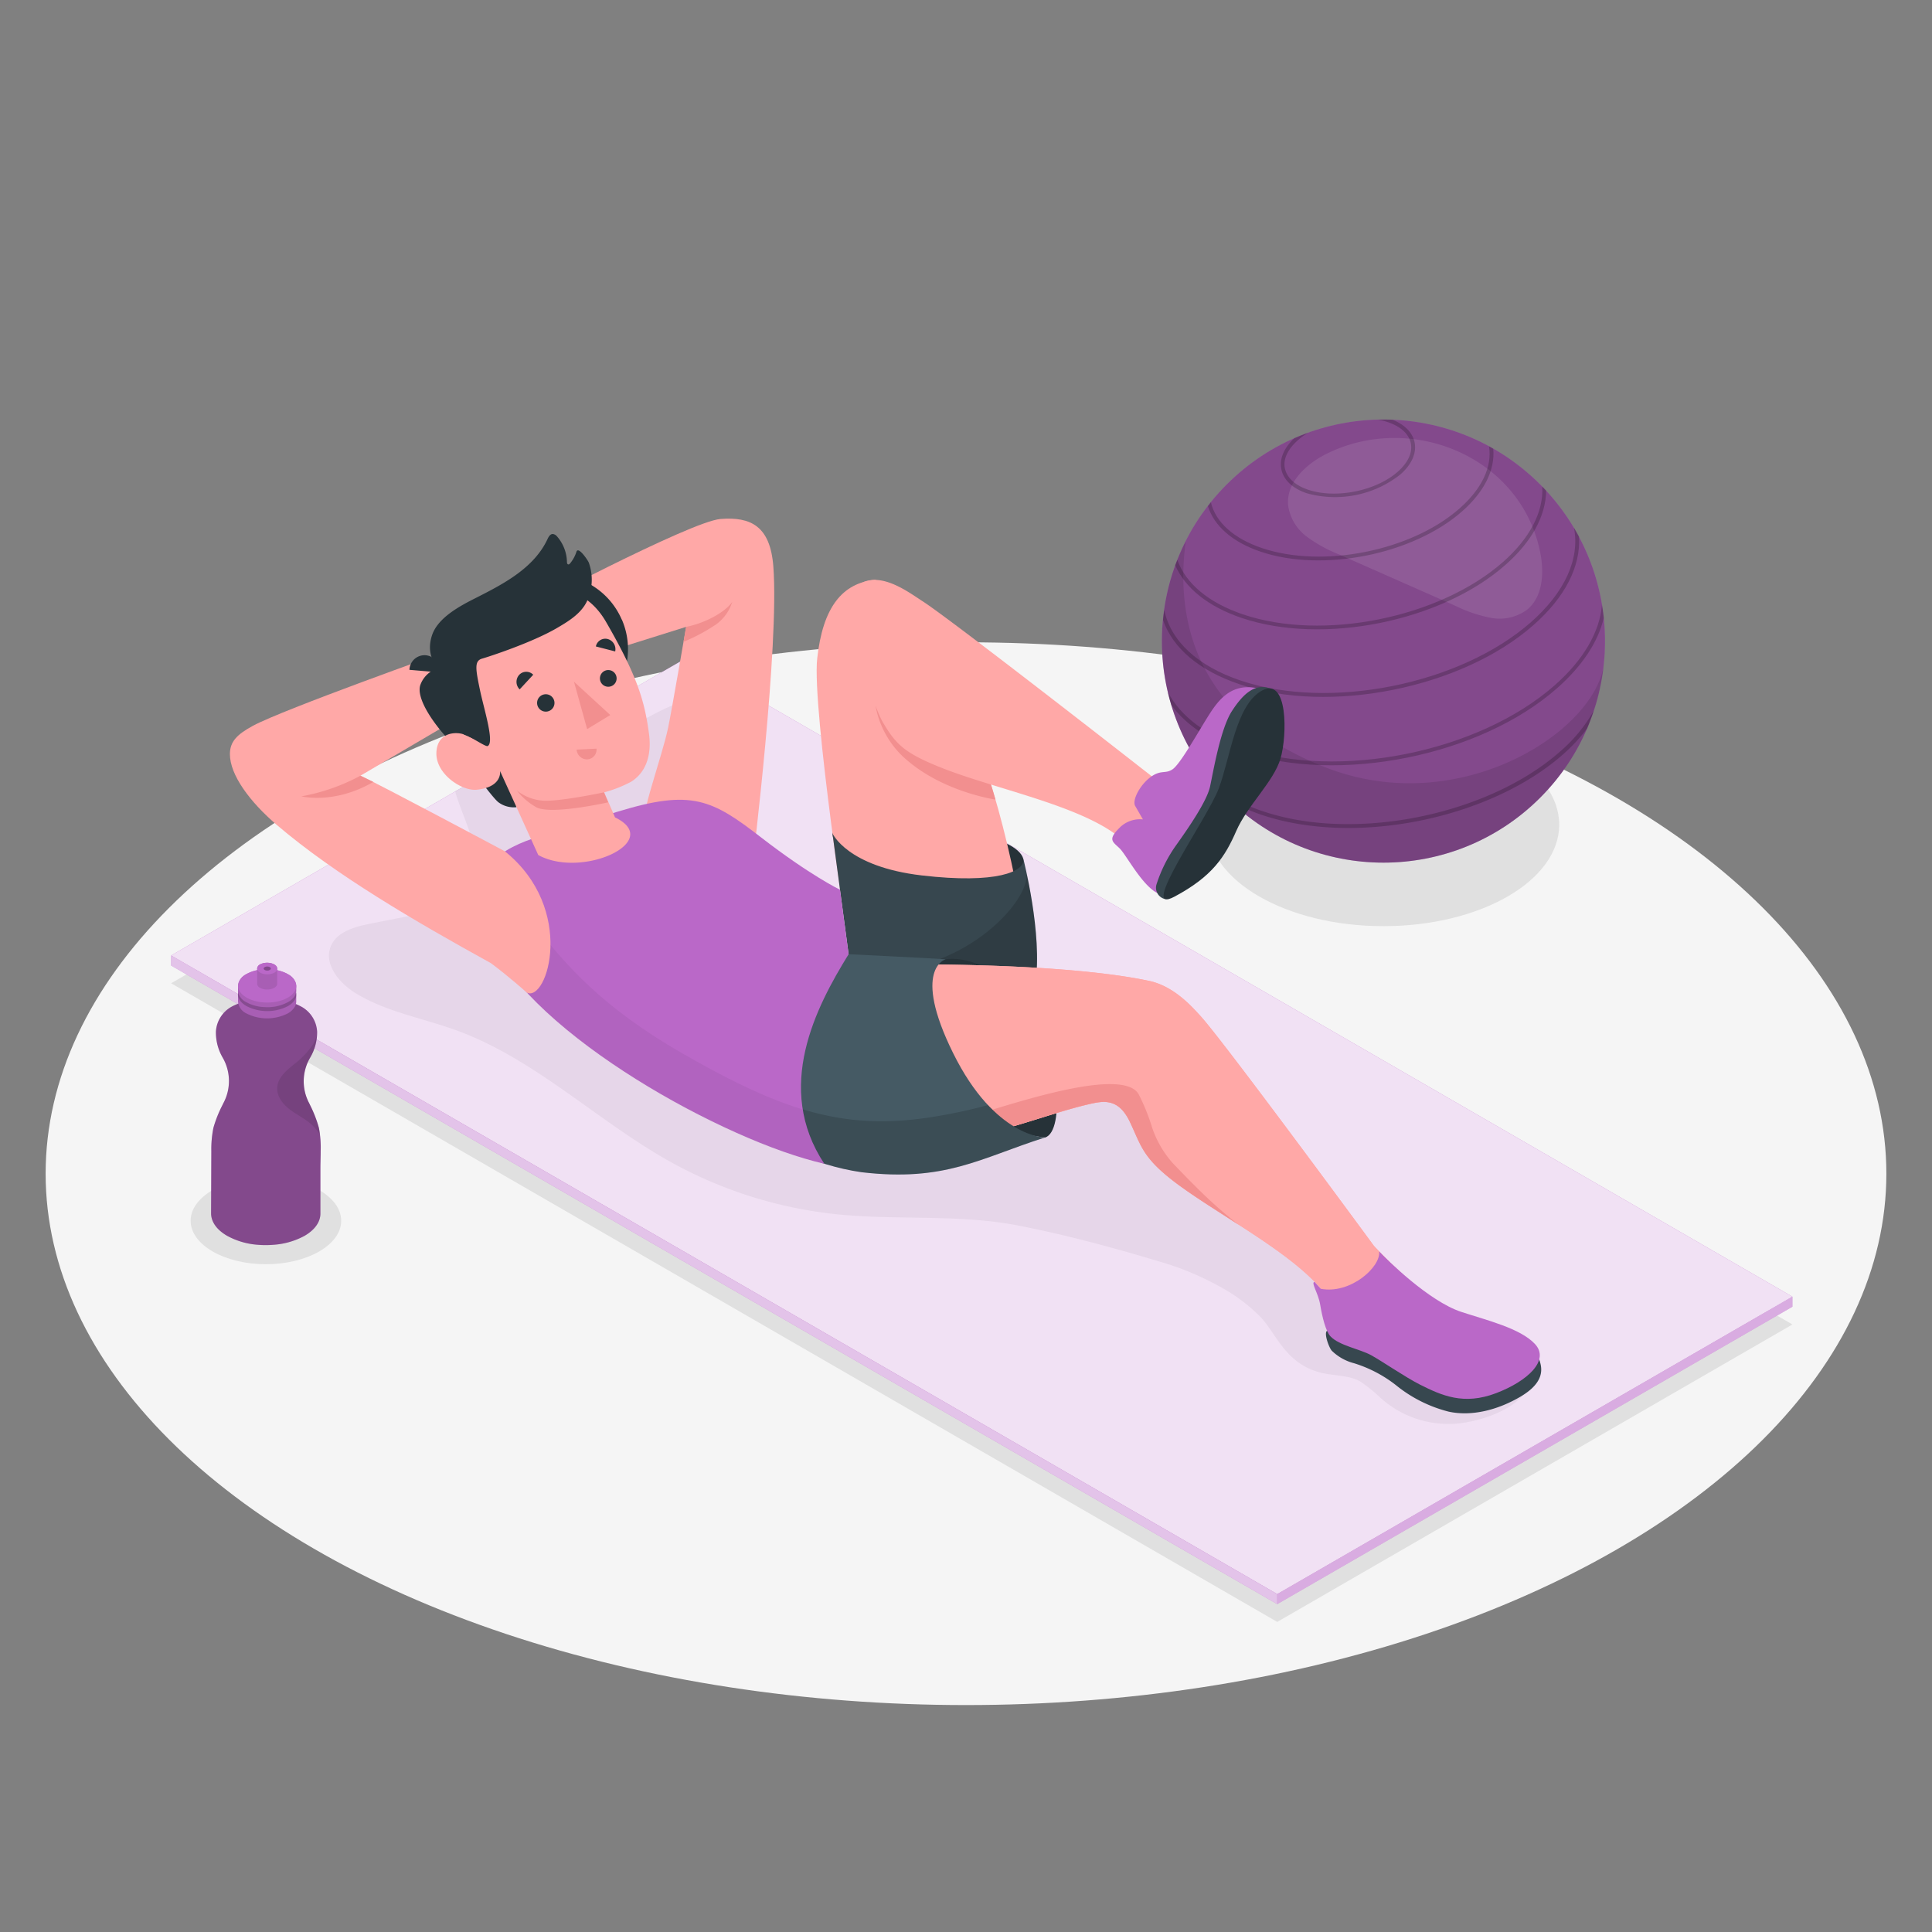 <svg xmlns="http://www.w3.org/2000/svg" viewBox="0 0 500 500"><rect x="0" y="0" width="500" height="500" fill="#808080" stroke="none"/><g id="freepik--Floor--inject-1"><ellipse id="freepik--floor--inject-1" cx="250" cy="303.75" rx="238.19" ry="137.52" style="fill:#f5f5f5"></ellipse></g><g id="freepik--Shadows--inject-1"><polygon id="freepik--Shadow--inject-1" points="44.28 254.47 330.55 419.75 463.88 342.77 177.62 177.5 44.28 254.47" style="fill:#e0e0e0"></polygon><ellipse id="freepik--shadow--inject-1" cx="68.82" cy="315.93" rx="19.48" ry="11.25" style="fill:#e0e0e0"></ellipse><ellipse id="freepik--shadow--inject-1" cx="358.03" cy="213.43" rx="45.49" ry="26.26" style="fill:#e0e0e0"></ellipse></g><g id="freepik--Ball--inject-1"><g id="freepik--ball--inject-1"><circle cx="358.03" cy="165.91" r="57.34" transform="translate(-12.45 301.76) rotate(-45)" style="fill:#BA68C8"></circle><circle cx="358.03" cy="165.91" r="57.34" transform="translate(-12.45 301.76) rotate(-45)" style="opacity:0.3"></circle><path d="M343.5,117.35c-5.36,2.62-10.65,7.45-10.14,13.39a12.22,12.22,0,0,0,4.76,8.09,36.3,36.3,0,0,0,8.41,4.65l30.18,13.33a36.16,36.16,0,0,0,9.2,3.1,12.07,12.07,0,0,0,9.24-2.07c4.1-3.3,4.5-9.42,3.51-14.59C393.89,118.39,365.56,106.55,343.5,117.35Z" style="fill:#fff;opacity:0.1"></path><g style="opacity:0.2"><path d="M331.61,121.43c.55,2.76,2.9,5,6.61,6.23a27.27,27.27,0,0,0,24.18-4.86c2.94-2.58,4.25-5.53,3.7-8.3-.51-2.53-2.54-4.59-5.72-5.88-1.23-.05-2.46-.06-3.7,0a17.78,17.78,0,0,1,2.49.63c3.35,1.13,5.47,3.08,5.95,5.48s-.72,5-3.38,7.35c-5.65,5-16.06,7.07-23.2,4.66-3.36-1.13-5.47-3.08-6-5.48s.71-5,3.37-7.35a17.78,17.78,0,0,1,2.68-1.93c-1.23.43-2.43.92-3.61,1.43C332.29,115.91,331.07,118.75,331.61,121.43Z"></path><path d="M305.61,189.13l-.09-.2h0Z"></path><path d="M409.48,140.57c.09.18.17.36.26.53Z"></path><path d="M306.3,190.67l.41.81Z"></path><path d="M412.43,184a39.75,39.75,0,0,1-8.73,10.54C385,211,350.58,217.93,327,210a39.53,39.53,0,0,1-12.13-6.37c1.05,1.21,2.15,2.36,3.29,3.47a45.2,45.2,0,0,0,8.52,3.84c12,4,26.65,4.3,40.71,1.47s27.52-8.74,37-17.07a45.15,45.15,0,0,0,6.37-6.83C411.36,187,411.92,185.54,412.43,184Z"></path><path d="M402.33,177.37c-19.68,17.33-55.9,24.6-80.73,16.21-9.44-3.18-16.12-8.22-19.35-14.48.26,1.13.55,2.25.88,3.35h0c3.75,5.15,9.94,9.31,18.15,12.08,12.57,4.24,28,4.53,42.81,1.56s28.94-9.2,38.9-18c6.51-5.73,10.61-12,12.07-18.17-.12-1.13-.28-2.27-.47-3.4C414,163.57,409.8,170.8,402.33,177.37Z"></path><path d="M415.31,168.84c0,.23,0,.46-.05.69C415.28,169.3,415.29,169.07,415.31,168.84Z"></path><path d="M391.72,119.52l.52.37Z"></path><path d="M321.36,159.93c10.49,3.54,23.38,3.78,35.73,1.3s24.16-7.67,32.47-15c6.86-6,10.52-12.76,10.58-19.26-.34-.37-.69-.72-1-1.07.36,6.53-3.18,13.4-10.2,19.58C372.51,159.91,342.36,166,321.68,159c-8.87-3-14.79-7.95-17-14.12-.18.46-.37.92-.54,1.39C306.73,152.22,312.69,157,321.36,159.93Z"></path><path d="M301,160.48c2.51,7.28,9.41,13.1,19.71,16.57,11.71,4,26.11,4.23,39.9,1.46s27-8.57,36.26-16.75c8.17-7.18,12.27-15.22,11.77-22.91-.42-.78-.85-1.55-1.31-2.31,1.6,8.06-2.35,16.75-11.12,24.48-18.33,16.12-52.06,22.89-75.18,15.09-11.08-3.74-18.08-10.22-19.72-18.26-.13.87-.23,1.74-.32,2.62Z"></path><path d="M300.75,163.22c0-.37,0-.74.07-1.11C300.79,162.48,300.77,162.85,300.75,163.22Z"></path><path d="M390.1,118.38l-.5-.34Z"></path><path d="M326.28,142.78c8,2.71,17.87,2.89,27.31,1s18.46-5.86,24.81-11.45c5.76-5.08,8.57-10.78,8.05-16.2-.37-.21-.72-.42-1.09-.62.83,5.31-1.85,11-7.62,16.07-12.47,11-35.41,15.57-51.14,10.26-7.28-2.46-12-6.66-13.23-11.87-.26.32-.52.66-.77,1C314.21,136.15,319,140.33,326.28,142.78Z"></path><path d="M308.69,136.7l.4-.66Z"></path><path d="M310.47,133.89c-.14.2-.27.41-.41.62Z"></path></g><path d="M343.42,198.74c-34.16-13.12-39.26-38.31-36.56-58.63h0a57.34,57.34,0,1,0,108.21,32C412.43,189.67,377.55,211.85,343.42,198.74Z" style="opacity:0.1"></path></g></g><g id="freepik--Mat--inject-1"><g id="freepik--mat--inject-1"><polygon points="44.28 247.28 330.55 412.56 463.88 335.58 177.62 170.3 44.28 247.28" style="fill:#BA68C8"></polygon><polygon points="44.28 247.28 330.55 412.56 463.88 335.58 177.62 170.3 44.28 247.28" style="fill:#fff;opacity:0.8"></polygon><path d="M343,355.5c3,.56,6.31.52,9,2a39.84,39.84,0,0,1,5,4,26.09,26.09,0,0,0,18,7c6.32.15,20.93-4,21-12.23.07-5.12-5.64-8-10.38-10A168.38,168.38,0,0,1,317,294.47c-6.69-8.55-12.85-18-22.19-23.56-5.95-3.53-12.79-5.19-19.47-7a382,382,0,0,1-103.27-45.1,129.21,129.21,0,0,0,12.2-37.06c-7.78-2.72-15.31,4-23,7-6,2.35-12,2.27-18,1.34l-25.48,14.71c1.06,3.74,2.76,7.38,3.92,11.11,1.78,5.68,2,12.71-2.47,16.68-2.55,2.28-6.08,3-9.44,3.69l-14,2.78c-4,.79-8.62,2.06-10.18,5.83-1.91,4.61,2.15,9.53,6.41,12.14,7.93,4.87,17.38,6.44,26.12,9.63,20.49,7.47,36.53,23.6,55.61,34.16a112.25,112.25,0,0,0,42.95,13.44c15.57,1.59,31.44-.09,46.79,2.9,12.07,2.35,24.35,5.65,36.18,9.21A75.1,75.1,0,0,1,318,334.3a45,45,0,0,1,7.89,6.2c2.29,2.29,3.85,5.26,5.86,7.81C334.84,352.32,338.24,354.6,343,355.5Z" style="opacity:0.05"></path><polygon points="44.28 247.28 44.28 249.88 330.55 415.15 330.55 412.56 44.28 247.28" style="fill:#BA68C8"></polygon><polygon points="44.28 247.28 44.28 249.88 330.55 415.15 330.55 412.56 44.28 247.28" style="fill:#fff;opacity:0.6"></polygon><polygon points="330.55 412.56 463.88 335.58 463.88 338.18 330.55 415.15 330.55 412.56" style="fill:#BA68C8"></polygon><polygon points="330.55 412.56 463.88 335.58 463.88 338.18 330.55 415.15 330.55 412.56" style="fill:#fff;opacity:0.45"></polygon></g></g><g id="freepik--Bottle--inject-1"><g id="freepik--Water--inject-1"><path d="M82.53,291.9A31.74,31.74,0,0,0,80.25,286c-.09-.21-.2-.42-.31-.64A12.05,12.05,0,0,1,80.11,274c.06-.12.13-.24.2-.36A12.81,12.81,0,0,0,82.07,267a7.88,7.88,0,0,0-3.82-6.33,14.49,14.49,0,0,0-1.77-.86,3,3,0,0,1-1.92-2.8v-3.47l-11.09,0,0,3.46a3,3,0,0,1-1.94,2.8,13.2,13.2,0,0,0-1.78.84,7.9,7.9,0,0,0-3.87,6.3,12.92,12.92,0,0,0,1.71,6.7c.06.12.13.23.19.34a12.11,12.11,0,0,1,.09,11.4c-.11.21-.21.42-.31.63a31.75,31.75,0,0,0-2.33,5.87,27.93,27.93,0,0,0-.54,6l-.06,16.14c0,2.09,1.36,4.19,4.12,5.79a19.32,19.32,0,0,0,8,2.34,24.41,24.41,0,0,0,4,0,19.59,19.59,0,0,0,8-2.28c2.77-1.58,4.16-3.67,4.17-5.76l0-11.67c0-1.45.07-3,.07-4.49A27.08,27.08,0,0,0,82.53,291.9Z" style="fill:#BA68C8"></path><path d="M82.53,291.9A31.74,31.74,0,0,0,80.25,286c-.09-.21-.2-.42-.31-.64A12.05,12.05,0,0,1,80.11,274c.06-.12.13-.24.2-.36A12.81,12.81,0,0,0,82.07,267a7.88,7.88,0,0,0-3.82-6.33,14.49,14.49,0,0,0-1.77-.86,3,3,0,0,1-1.92-2.8v-3.47l-11.09,0,0,3.46a3,3,0,0,1-1.94,2.8,13.2,13.2,0,0,0-1.78.84,7.9,7.9,0,0,0-3.87,6.3,12.92,12.92,0,0,0,1.71,6.7c.06.12.13.23.19.34a12.11,12.11,0,0,1,.09,11.4c-.11.21-.21.42-.31.63a31.75,31.75,0,0,0-2.33,5.87,27.93,27.93,0,0,0-.54,6l-.06,16.14c0,2.09,1.36,4.19,4.12,5.79a19.32,19.32,0,0,0,8,2.34,24.41,24.41,0,0,0,4,0,19.59,19.59,0,0,0,8-2.28c2.77-1.58,4.16-3.67,4.17-5.76l0-11.67c0-1.45.07-3,.07-4.49A27.08,27.08,0,0,0,82.53,291.9Z" style="opacity:0.3"></path><path d="M80.11,274c.06-.12.13-.24.2-.36A12.87,12.87,0,0,0,82,268a10.1,10.1,0,0,1-1,2.29,21.73,21.73,0,0,1-5,5.22c-1.9,1.55-4,3.31-4.24,5.75s1.43,4.51,3.33,5.94,4.11,2.43,5.82,4.09a14.47,14.47,0,0,1,1.93,2.41,17.38,17.38,0,0,0-.29-1.78A31.74,31.74,0,0,0,80.25,286c-.09-.21-.2-.42-.31-.64A12.05,12.05,0,0,1,80.11,274Z" style="opacity:0.1"></path><path d="M61.6,257.32v1.86a3.76,3.76,0,0,0,2.19,3.1,11.84,11.84,0,0,0,10.66,0,4.94,4.94,0,0,0,1.65-1.44,2.79,2.79,0,0,0,.56-1.63v-1.89a2.07,2.07,0,0,0-.06-.5,4,4,0,0,0-2.13-2.59l-.11-.06a11.86,11.86,0,0,0-10.55,0,4.07,4.07,0,0,0-2.16,2.56A3.19,3.19,0,0,0,61.6,257.32Z" style="fill:#BA68C8"></path><path d="M61.6,257.32v1.86a3.76,3.76,0,0,0,2.19,3.1,11.84,11.84,0,0,0,10.66,0,4.94,4.94,0,0,0,1.65-1.44,2.79,2.79,0,0,0,.56-1.63v-1.89a2.07,2.07,0,0,0-.06-.5,4,4,0,0,0-2.13-2.59l-.11-.06a11.86,11.86,0,0,0-10.55,0,4.07,4.07,0,0,0-2.16,2.56A3.19,3.19,0,0,0,61.6,257.32Z" style="opacity:0.1"></path><path d="M74.45,260.42c3-1.68,3-4.44,0-6.14a11.79,11.79,0,0,0-10.65-.05c-2.94,1.69-3,4.44,0,6.15A11.76,11.76,0,0,0,74.45,260.42Z" style="opacity:0.2"></path><path d="M61.61,255.14v1.12a2.38,2.38,0,0,0,0,.53,4,4,0,0,0,2.14,2.57,10.47,10.47,0,0,0,4.71,1.27,11.11,11.11,0,0,0,5.95-1.23A5.17,5.17,0,0,0,76.12,258a2.81,2.81,0,0,0,.49-1.11,1.85,1.85,0,0,0,.06-.52v-1.15a3.75,3.75,0,0,0-2.19-3.09l-.4-.22a11.86,11.86,0,0,0-10.26.18A3.74,3.74,0,0,0,61.61,255.14Z" style="fill:#BA68C8"></path><path d="M61.61,255.14v1.12a2.38,2.38,0,0,0,0,.53,4,4,0,0,0,2.14,2.57,10.47,10.47,0,0,0,4.71,1.27,11.11,11.11,0,0,0,5.95-1.23A5.17,5.17,0,0,0,76.12,258a2.81,2.81,0,0,0,.49-1.11,1.85,1.85,0,0,0,.06-.52v-1.15a3.75,3.75,0,0,0-2.19-3.09l-.4-.22a11.86,11.86,0,0,0-10.26.18A3.74,3.74,0,0,0,61.61,255.14Z" style="opacity:0.1"></path><path d="M61.61,255.1c0,2.4,3.36,4.35,7.52,4.36s7.54-1.91,7.55-4.3-3.36-4.34-7.52-4.36S61.62,252.71,61.61,255.1Z" style="fill:#BA68C8"></path><path d="M66.55,250.66v3.9a.65.65,0,0,0,0,.19,1.4,1.4,0,0,0,.74.89,3.72,3.72,0,0,0,1.63.44,3.9,3.9,0,0,0,2.06-.43,1.77,1.77,0,0,0,.57-.5,1,1,0,0,0,.18-.38,1.1,1.1,0,0,0,0-.18v-3.91a1.29,1.29,0,0,0-.76-1.07l-.14-.08a4.13,4.13,0,0,0-3.55.06A1.31,1.31,0,0,0,66.55,250.66Z" style="fill:#BA68C8"></path><path d="M66.55,250.66v3.9a.65.65,0,0,0,0,.19,1.4,1.4,0,0,0,.74.89,3.72,3.72,0,0,0,1.63.44,3.9,3.9,0,0,0,2.06-.43,1.77,1.77,0,0,0,.57-.5,1,1,0,0,0,.18-.38,1.1,1.1,0,0,0,0-.18v-3.91a1.29,1.29,0,0,0-.76-1.07l-.14-.08a4.13,4.13,0,0,0-3.55.06A1.31,1.31,0,0,0,66.55,250.66Z" style="opacity:0.1"></path><path d="M66.55,250.65c0,.83,1.16,1.5,2.61,1.51s2.61-.66,2.61-1.49-1.16-1.51-2.6-1.51S66.56,249.82,66.55,250.65Z" style="fill:#BA68C8"></path><path d="M68.24,250.66c0,.29.41.53.92.53s.93-.23.93-.53-.41-.53-.93-.53S68.24,250.36,68.24,250.66Z" style="fill:#BA68C8;opacity:0.5"></path><path d="M68.24,250.66c0,.29.41.53.92.53s.93-.23.93-.53-.41-.53-.93-.53S68.24,250.36,68.24,250.66Z" style="opacity:0.3"></path></g></g><g id="freepik--Character--inject-1"><g id="freepik--character--inject-1"><path d="M194.8,223.28s6.91-56.16,5.34-76.67c-.8-10.51-5.88-12.9-13.66-12.3s-52.28,24.25-52.28,24.25l6.3,15.3,37.07-11.63s-3.77,21.85-4.64,26-2.7,9.74-4.14,14.75c-.71,2.46-1.7,5.67-1.7,7.22C167.09,213.86,194.8,223.28,194.8,223.28Z" style="fill:#ffa8a7"></path><path d="M177.57,162.23c5.15-1,10.31-4,11.93-6.47a11.28,11.28,0,0,1-5.16,6.47,44.18,44.18,0,0,1-7.44,3.86Z" style="fill:#f28f8f"></path><path d="M264.84,222.29c-.78-2.86-5.8-5.87-20.76-8.39s-28.57,0-28.64,1.77,3.69,13.61,20.93,15.76S266.42,228.56,264.84,222.29Z" style="fill:#263238"></path><g id="freepik--character--inject-1"><path d="M219.84,246.6s-9.75-63.25-8.35-76.16c1.45-13.34,6.51-19.53,15-20.4,11.09,6.45,17,21.84,24.09,37s14.78,47.71,15.18,63.26-11.88,26.62-25.82,28.65S219.84,246.6,219.84,246.6Z" style="fill:#ffa8a7"></path><path d="M235.16,197.09a23.9,23.9,0,0,1-8.56-14.43l13.91-4.85,9.41,7.83c.09.2.18.4.28.6l.36.79c.27.57.54,1.18.81,1.81l.24.54.62,1.5.21.52c.27.7.55,1.4.82,2.14v0c.27.73.55,1.48.82,2.25,0,.16.11.33.17.49.24.69.48,1.38.72,2.1,0,.1.07.2.1.31.57,1.69,1.12,3.45,1.67,5.26l.09.29c.26.89.53,1.79.79,2.69v0S244.7,205.07,235.16,197.09Z" style="fill:#f28f8f"></path><path d="M223.59,150.59c5.29-2.1,11.75,2.8,15.16,5,6.92,4.44,49.3,37.46,59.18,45.2,2.14,1.29,4.32,2.54,6.54,3.72l-11.64,18.2a19.82,19.82,0,0,0-4.4-7c-10.56-7.54-31-11.65-44.16-16.77-10.23-4-12.37-6.24-15.83-12.09C225.76,182.26,216.23,154.05,223.59,150.59Z" style="fill:#ffa8a7"></path><path d="M219.62,246.94l-4.18-31.27s3.75,8.63,23.11,10.89,26.78-1,26.29-4.27c0,0,5.06,19.57,3.1,32.3s-21.37,26.26-21.37,26.26Z" style="fill:#37474f"></path><path d="M228.19,251.19c-1.77,0-3.44.11-5,.21l21.52,27.08h5c5.57-4.44,16.77-14.39,18.23-23.89,1.43-9.33-.9-22.33-2.25-28.61C266.46,233.18,250.32,250.76,228.19,251.19Z" style="opacity:0.15"></path><path d="M325.12,178.06c-7-1.3-10.25,3.74-12.84,7.91s-6.9,11.82-8.82,13.12-3,0-5.76,2.07-4.76,6-3.91,7.43l2,3.47a7.43,7.43,0,0,0-6.23,2.35c-3,3-1.44,3.51.25,5.2s5.66,9.38,9.64,11.48c0,0,10.71-3.22,18.49-15.37S325.12,178.06,325.12,178.06Z" style="fill:#BA68C8"></path><path d="M301.64,232.7a3,3,0,0,1-2.36-3.75,36.9,36.9,0,0,1,5.29-10.47c2.7-3.81,7.74-11,8.59-14.92s2.68-14.94,5.67-19.55,6.06-7.27,10-5.79-8.5,31-12.15,36S301.64,232.7,301.64,232.7Z" style="fill:#37474f"></path><path d="M303.94,232.06c9.85-5.25,13.1-10.36,16-17s9.71-12.79,11.46-18.76,1.95-21.28-4.82-17.57-8.18,17.4-11.16,25.31S294.28,237.21,303.94,232.06Z" style="fill:#263238"></path><path d="M244.74,248.26c4.51-.68,13.16,1.18,21,12.14,8.43,11.77,10,32.31,4.72,34,0,0-12.27-1.45-20.68-5.85S227.21,254.3,244.74,248.26Z" style="fill:#263238"></path><path d="M388.56,346.22c-13.07-5.13-23.75-13.94-33-23.8-7.43-10.11-39.31-53.36-44.85-59.45-2-2.16-6.73-7.71-13.3-9.11-23.27-4.94-66.33-4.25-66.33-4.25l-16.56-2.79-33,31.06c4.55,4.84,10.27,9.07,18.61,13.43s17.39,7.5,29.56,6.47c24.38-2.06,39-8.95,52.06-12,3.78-.88,7.7-1.69,10.67,4.51s3.21,9.3,12,15.9c11.28,8.46,29.88,17.92,38,28a19.8,19.8,0,0,1,2.34,8c.77,10.62,9.69,8.54,16.88,13.16,3.91,2.51,6.83,5.57,11.55,6.62a29.61,29.61,0,0,0,13-.24c3.83-.92,9.34-3.68,11.22-7.42C399.87,349.34,392.3,347.7,388.56,346.22Z" style="fill:#ffa8a7"></path><path d="M388.56,346.22c-13.07-5.13-23.75-13.94-33-23.8-7.43-10.11-39.31-53.36-44.85-59.45-2-2.16-6.73-7.71-13.3-9.11-23.27-4.94-66.33-4.25-66.33-4.25l-16.56-2.79-33,31.06c4.55,4.84,10.27,9.07,18.61,13.43s17.39,7.5,29.56,6.47c24.38-2.06,39-8.95,52.06-12,3.78-.88,7.7-1.69,10.67,4.51s3.21,9.3,12,15.9c11.28,8.46,29.88,17.92,38,28a19.8,19.8,0,0,1,2.34,8c.77,10.62,9.69,8.54,16.88,13.16,3.91,2.51,6.83,5.57,11.55,6.62a29.61,29.61,0,0,0,13-.24c3.83-.92,9.34-3.68,11.22-7.42C399.87,349.34,392.3,347.7,388.56,346.22Z" style="fill:#ffa8a7"></path><path d="M303.64,301.16a26.53,26.53,0,0,1-5.52-9.49,51.83,51.83,0,0,0-3.45-8.5c-4.06-7-31,1.93-42.93,5.59-.67,1-3.46,4-4.47,6.49,14.46-2.94,24.86-7.24,34.43-9.47,3.78-.88,7.7-1.69,10.67,4.51s3.21,9.3,12,15.9c4.58,3.43,10.38,7,16.19,10.78C314.06,311.94,309.16,306.89,303.64,301.16Z" style="fill:#f28f8f"></path><path d="M217.05,246.82s23.68,1.15,27.69,1.44c0,0-8.9,2.41,1.94,24.31s23.79,21.8,23.79,21.8c-17,5.43-25.83,11.54-47.5,9-25.83-3.73-41.5-23.07-41.5-23.07Z" style="fill:#455a64"></path><path d="M270.4,294.37h0l-.59-.05h0c-1.93-.23-7.66-1.48-14.1-8.33h0a136.58,136.58,0,0,1-15.47,3.25c-19.31,2.83-33.81-.57-55.39-12.08l-3.34,3.13a72.56,72.56,0,0,0,31.85,20.86h0c.75.24,1.51.46,2.29.68h0c.73.2,1.46.38,2.21.56l.19.05c.69.16,1.39.3,2.09.43l.37.08c.81.15,1.64.29,2.48.41,1.35.16,2.66.29,3.92.38s2.47.16,3.64.19l1.74,0h1.67c1.65,0,3.22-.13,4.73-.28,1-.1,2-.22,3-.37a61.86,61.86,0,0,0,6.85-1.44c.88-.24,1.75-.49,2.62-.75,2.17-.66,4.31-1.41,6.51-2.2l2.67-1c3.15-1.16,6.48-2.38,10.2-3.57Z" style="opacity:0.15"></path><path d="M137.91,217c-9.62,3.35-18.72,9.18-11.06,26.28,11.06,24.67,60.86,52.08,86.47,57.9-13-19.67-2.18-40.52,6.3-54.22l-2.23-16.7s-7.69-3.69-20.41-13.53S179,204.22,160.05,210C147.05,213.92,137.91,217,137.91,217Z" style="fill:#BA68C8"></path><path d="M176.87,272.76c-26.18-15-34.41-28.36-44.68-41.19l-6.72,8.21h0q.27.79.6,1.62l0,.09c.23.58.47,1.16.74,1.77,4.84,10.79,17.09,22.11,31.49,31.92q3.09,2.1,6.29,4.1c1.07.67,2.14,1.32,3.21,2a216.69,216.69,0,0,0,22.72,11.88,128.85,128.85,0,0,0,22.76,8,35.45,35.45,0,0,1-5.58-14.06C198.61,284.33,188.86,279.64,176.87,272.76Z" style="opacity:0.05"></path><path d="M130.68,220.33s-32.29-17.26-37.4-19.58l28.22-16.59-6-15.57s-42,14.93-50,19.22c-4.19,2.26-6,4.14-6,7.36,0,5.36,5.11,12.33,12.18,18.36,15.06,12.83,35.48,24.77,55.36,35.73,4.56,3.38,9.31,7.63,9.31,7.63C141.63,259.48,149.23,235.29,130.68,220.33Z" style="fill:#ffa8a7"></path><path d="M160.91,160.35a19.22,19.22,0,1,0-35.31,15.21c.14.31.3.61.45.91l-4.89,10.62L114,173.8a4.24,4.24,0,0,0-3.8-4.22,3.92,3.92,0,0,0-4.24,3.77l5.51.47a7,7,0,0,0-2.64,3.32c-1.32,3.42,3.24,10.39,9.36,16.51,0,0,8.65,12.21,10.74,13.93a6.65,6.65,0,0,0,4.74,1.32l.52-24a19.21,19.21,0,0,0,26.76-24.52Z" style="fill:#263238"></path><path d="M125.42,191.26c-.8,1.11-3.24-.3-5.17-1.12s-7.11-.86-7.31,4.65,6.58,10,10.47,9.59c6.7-.69,6-4.85,6-4.85l9.89,21.75h0c11.39,6.25,32.59-3.57,19.87-9.74l-2.81-6.48a33.58,33.58,0,0,0,7-2.76c4-2.54,5.3-7.14,4.6-12.41-1.14-8.46-3-14.9-11.15-29-9-15.42-28-7.44-35.41,3.4S125.42,191.26,125.42,191.26Z" style="fill:#ffa8a7"></path><path d="M126.2,193.08c-.54.24-4.08-2.3-6-2.94-2.6-.9-6.81-17.29-6.81-17.29s-3.43-3-1.55-8.54c1.56-4.52,7.28-7.53,11.24-9.53,7.14-3.61,15.12-7.73,18.63-15.29.27-.59.68-1.28,1.33-1.29a1.63,1.63,0,0,1,1.07.57,10.4,10.4,0,0,1,2.62,6.7c0,.24.07.52.29.59s.41-.12.54-.28a9,9,0,0,0,1.63-3c.49-1.49,3,2.3,3.19,2.82a13.11,13.11,0,0,1-.56,10.17c-1.56,3.12-4.78,5.07-7.71,6.78-6.55,3.82-17.75,7.45-19.31,7.89-2.12.59-1.72,2.71-.51,8.49C125.4,184,128,192.25,126.2,193.08Z" style="fill:#263238"></path><path d="M156.31,205.06s-11.7,2.48-15.87,2.14a12.23,12.23,0,0,1-6.68-2.62,16.74,16.74,0,0,0,5,4.32c3.84,2.1,18.64-1.26,18.64-1.26Z" style="fill:#f28f8f"></path><path d="M138,174.62l-3.51,3.79a2.71,2.71,0,0,1-.13-3.75A2.51,2.51,0,0,1,138,174.62Z" style="fill:#263238"></path><path d="M149.23,194l5.15-.25a2.53,2.53,0,0,1-2.38,2.77A2.7,2.7,0,0,1,149.23,194Z" style="fill:#f28f8f"></path><path d="M159.21,168.59l-5-1.29a2.49,2.49,0,0,1,3.07-1.92A2.73,2.73,0,0,1,159.21,168.59Z" style="fill:#263238"></path><polygon points="148.54 176.42 151.95 188.69 157.94 185.05 148.54 176.42" style="fill:#f28f8f"></polygon><path d="M139,181.91a2.25,2.25,0,1,0,2.25-2.24A2.25,2.25,0,0,0,139,181.91Z" style="fill:#263238"></path><path d="M155.26,175.57a2.16,2.16,0,1,0,2.16-2.16A2.16,2.16,0,0,0,155.26,175.57Z" style="fill:#263238"></path><path d="M343.43,344.42c-.85.58.46,4.25,1.23,5.14a12.8,12.8,0,0,0,5.75,3.24,33.61,33.61,0,0,1,10.86,5.68,35.43,35.43,0,0,0,13.59,6.84c5.91,1.31,12.72-.37,18.68-3.89,6.24-3.7,5.66-7.23,4.8-9.6Z" style="fill:#37474f"></path><path d="M356.93,323.88c2,2.13,12.88,12.88,21.23,15.63,6.64,2.18,15.3,4.25,19.08,8.31,3.94,4.22-1.92,9.62-10,12.71-8.42,3.23-14.14.62-19.73-2.18-3.93-2-9.72-6-12.63-7.61s-8.3-2.5-10.55-4.89c-1.24-1.31-2.13-5-2.67-8.22-.49-3-2.47-5.72-1.46-5.88l1.63,1.79C349.45,335,357.37,327.93,356.93,323.88Z" style="fill:#BA68C8"></path></g><path d="M93.28,200.75A51,51,0,0,1,78,206.09s8.48,2.17,18.62-3.72Z" style="fill:#f28f8f"></path></g></g></svg>